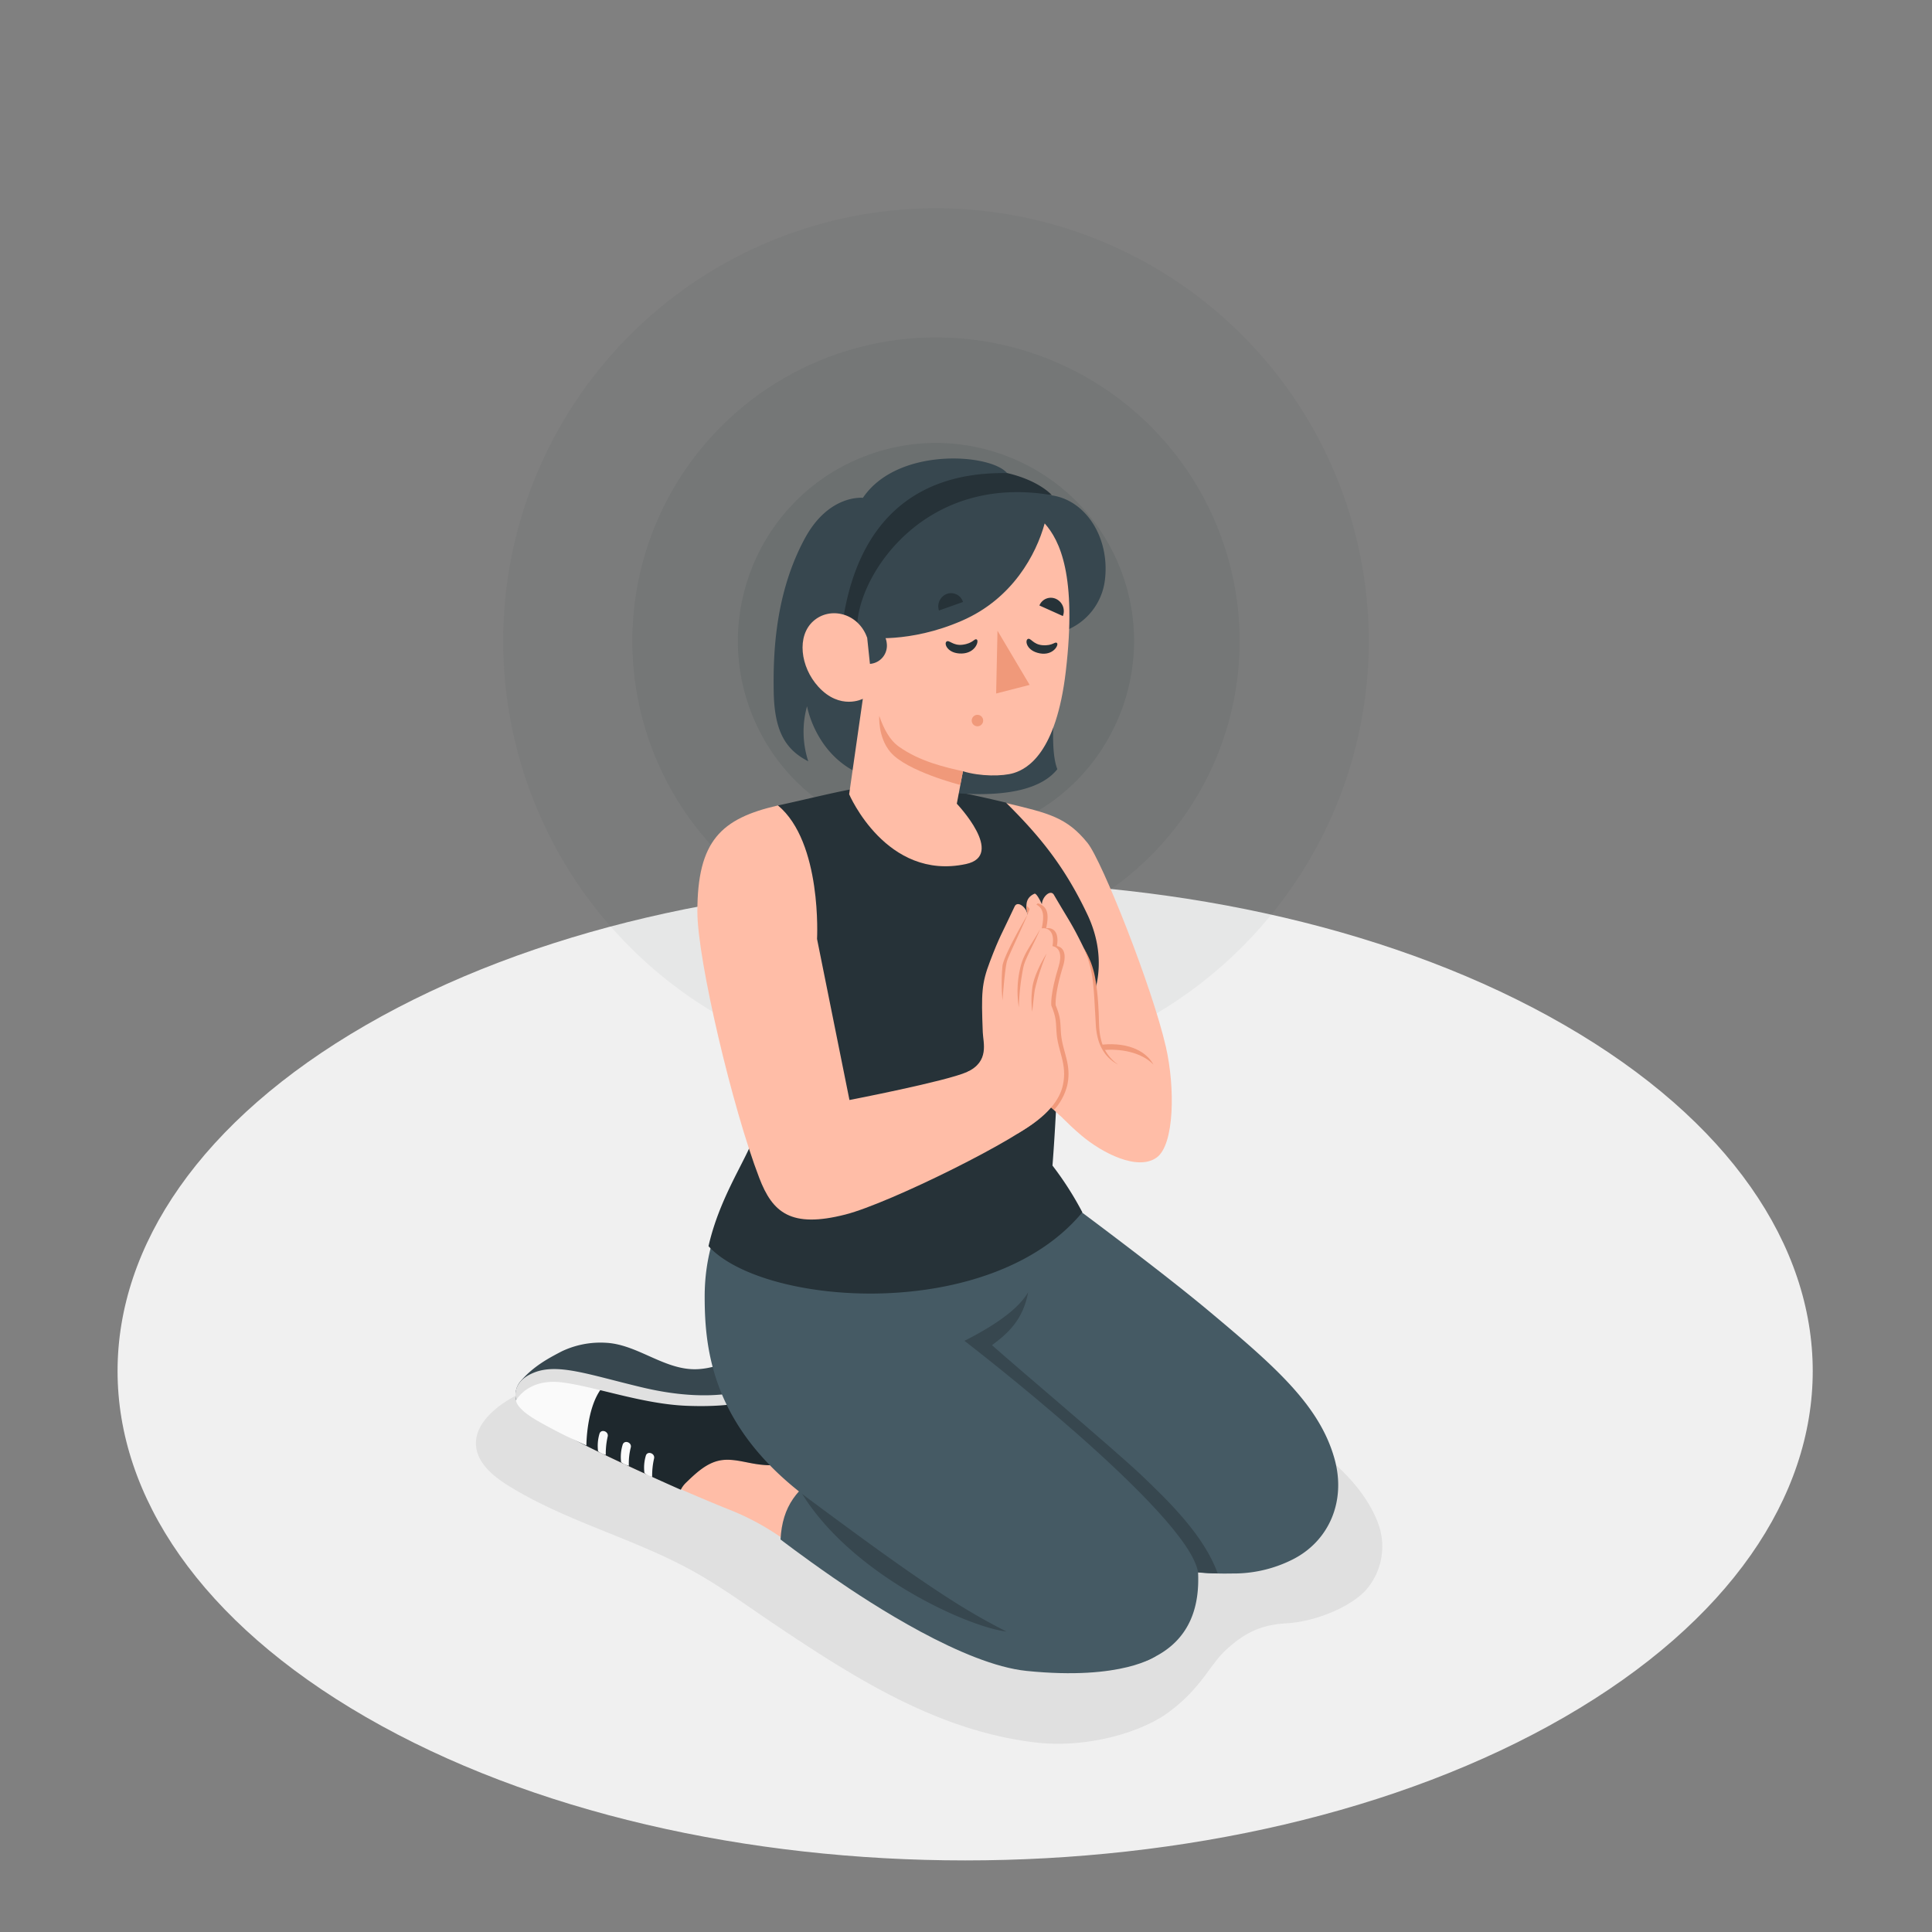 <svg xmlns="http://www.w3.org/2000/svg" viewBox="0 0 500 500"><rect x="0" y="0" width="500" height="500" fill="#808080" stroke="none"/><g id="freepik--Floor--inject-7"><path id="freepik--floor--inject-7" d="M94.7,444.38C9,394.92,9,314.74,94.7,265.29s224.53-49.46,310.19,0,85.66,129.63,0,179.09S180.36,493.84,94.7,444.38Z" style="fill:#f0f0f0"></path></g><g id="freepik--Shadow--inject-7"><path id="freepik--shadow--inject-7" d="M214.43,353.7c-15.15,4.3-30.27,3.95-45.82,3.53-12.13-.34-27.38-1.41-37.94,5.63-3.87,2.58-7.7,6.38-7.49,11s4.27,8.05,8.19,10.51c15,9.38,32.58,13.69,48,22.25,7.37,4.09,14.16,9.1,21.15,13.79,21.19,14.22,42.63,27.76,68,30.6,10.42,1.17,23.84-1.37,32.66-7a41.79,41.79,0,0,0,9.21-8.5c2.32-2.77,4.35-6.2,7-8.61,4.89-4.45,9-6.41,15.62-6.79s15.59-3.62,20.24-8.32a17.15,17.15,0,0,0,3.45-17.43c-4.53-12.29-17.24-20.61-27.47-27.92a126.8,126.8,0,0,0-36.37-18.22c-18.79-5.75-39.24-6.57-58.14-1.17C227.88,349,221.28,351.75,214.43,353.7Z" style="fill:#e0e0e0"></path></g><g id="freepik--Aura--inject-7"><g id="freepik--aura--inject-7"><circle cx="242.23" cy="165.9" r="112" transform="translate(-46.36 219.88) rotate(-45)" style="fill:#263238;opacity:0.05"></circle><circle cx="242.23" cy="165.9" r="51.26" transform="translate(-45.05 105.33) rotate(-22.5)" style="fill:#263238;opacity:0.1"></circle><circle cx="242.23" cy="165.9" r="78.59" transform="translate(-46.36 219.88) rotate(-45)" style="fill:#263238;opacity:0.07"></circle></g></g><g id="freepik--Character--inject-7"><g id="freepik--character--inject-7"><g id="freepik--Bottom--inject-7"><path d="M250.63,394.39s-39.14-14.75-44-18.8c-4-3.38-1.61-11.46-7.21-12.84-6.44-1.59-11,2-15.19,5.89-3.91,3.71-9,5.38-18.69,1.95s-19-8.34-22.87-6.39-1.29,5.07,15.58,13.1c9.7,4.62,22.05,10,30,13.2a65.75,65.75,0,0,1,16,8.91c10.32,7.45,12.22,9,24.43,16.58,24.41,15.07,38.76,19,58.18,15.25Z" style="fill:#ffbda7"></path><path d="M214,380.41c-7.78,4.48-11.54,9.42-12,18,0,0,5.25,4.07,13.55,9.82,9.95,6.89,34,22.56,50.12,24.2,24.94,2.54,33.48-3.87,33.48-3.87Z" style="fill:#455a64"></path><path d="M206.77,385.24c12.77,22.16,44,35.95,53.75,37-3.46-2.93-8.54-12.87-13.36-23.65L214,379.52A29.16,29.16,0,0,0,206.77,385.24Z" style="fill:#37474f"></path><path d="M133.57,362.35a5.55,5.55,0,0,1,.91-4.6c3.45-4.2,7.85-6.42,10.85-8A23.36,23.36,0,0,1,157,347.52c7.64.47,14.22,6.36,21.87,6.81,5.71.35,10.9-2.65,16.46-4.05a17.28,17.28,0,0,1,5.36-.47c1.52.1,3.94,1.18,4.49,2.53a7,7,0,0,1,.42,5.05c-.34,1.07-2.47,3.09-4,4.2-2.09,1.53-4.69,2-7.8,2.9C186,366.87,150.85,367.72,133.57,362.35Z" style="fill:#37474f"></path><path d="M206.84,373.38c0,.72.12,1.41.2,2.14.1,1-.42,1.28-1.21,1.84-3.22,2.27-7.28,2.05-11,1.39-2.86-.51-5.77-1.34-8.61-.77-3.41.69-6.12,3.26-8.65,5.7a6.63,6.63,0,0,0-1.38,1.86s-19.74-8.69-28.72-13.58c-4.54-2.48-9.79-4.79-13.37-8.71-.2-.21.87-1.59,1-1.72a8.42,8.42,0,0,1,4.54-2.62,22.49,22.49,0,0,1,8.67-.6c4.42.67,8.71,1.87,13.09,2.76a106.39,106.39,0,0,0,11.87,1.72,87.49,87.49,0,0,0,13.05.22,31.44,31.44,0,0,0,11.88-2.59,17.25,17.25,0,0,0,4.08-2.58,12.59,12.59,0,0,0,1.86-2.47c.62-.9,1-2.41,1.61-1.13,1.5,3.06,1.81,7.77,1.6,11.19-.15,2.36-.45,4.7-.53,7.06C206.83,372.8,206.83,373.09,206.84,373.38Z" style="fill:#263238"></path><path d="M206.84,373.38c0,.72.12,1.41.2,2.14.1,1-.42,1.28-1.21,1.84-3.22,2.27-7.28,2.05-11,1.39-2.86-.51-5.77-1.34-8.61-.77-3.41.69-6.12,3.26-8.65,5.7a6.63,6.63,0,0,0-1.38,1.86s-19.74-8.69-28.72-13.58c-4.54-2.48-9.79-4.79-13.37-8.71-.2-.21.87-1.59,1-1.72a8.42,8.42,0,0,1,4.54-2.62,22.49,22.49,0,0,1,8.67-.6c4.42.67,8.71,1.87,13.09,2.76a106.39,106.39,0,0,0,11.87,1.72,87.49,87.49,0,0,0,13.05.22,31.44,31.44,0,0,0,11.88-2.59,17.25,17.25,0,0,0,4.08-2.58,12.59,12.59,0,0,0,1.86-2.47c.62-.9,1-2.41,1.61-1.13,1.5,3.06,1.81,7.77,1.6,11.19-.15,2.36-.45,4.7-.53,7.06C206.83,372.8,206.83,373.09,206.84,373.38Z" style="opacity:0.2"></path><path d="M155.43,359.64c-3.69,5.21-3.67,14.45-3.67,14.45a140.08,140.08,0,0,1-12.56-6.33c-6-3.43-5.63-5.41-5.63-5.41a5.45,5.45,0,0,1,1.74-2.71,10.92,10.92,0,0,1,8-2.48A50.54,50.54,0,0,1,155.43,359.64Z" style="fill:#fafafa"></path><path d="M155.16,371a11,11,0,0,0-.38,4.58,5.11,5.11,0,0,0,2,.95,19.34,19.34,0,0,1,.48-4.71C157.63,370.48,155.61,369.72,155.16,371Z" style="fill:#fafafa"></path><path d="M161.16,373.84a10.7,10.7,0,0,0-.41,4.58,5.27,5.27,0,0,0,2,.93,16.34,16.34,0,0,1,.48-4.69C163.63,373.31,161.61,372.56,161.16,373.84Z" style="fill:#fafafa"></path><path d="M167.16,376.67a10.77,10.77,0,0,0-.38,4.54,4.83,4.83,0,0,0,2,1,19.83,19.83,0,0,1,.48-4.7C169.63,376.15,167.61,375.4,167.16,376.67Z" style="fill:#fafafa"></path><path d="M205.77,354.24a3.9,3.9,0,0,0-.59-1.9s-2,4.17-9,6.59c-6.7,2.29-16.26,3.4-30.06.11s-21.78-6.33-28-3.78-4.51,7.09-4.51,7.09,3-5.66,11.73-4.6c8.43,1,20.85,5.63,32.4,6.07C189.76,364.29,202,362.7,205.77,354.24Z" style="fill:#e0e0e0"></path><path d="M345.36,377.5c-3.85-13.74-15.19-23.72-32.26-38-14.48-12.13-41.25-31.77-41.25-31.77h0l-76.26-15.19c-3.1,13.92-13.25,23.74-13.22,43.09,0,14.08,2.21,33.94,26.84,52.22,14.94,11.09,26.85,19.8,37.56,26.6,11.31,7.18,36.86,21.33,51,14.86,10.81-4.94,12.67-14.44,12.29-22.37h0c1.72.17,3.45.26,5.05.27,1.87.06,3.57,0,4.92,0a33.87,33.87,0,0,0,14.62-3.68C343.93,398.79,348.45,388.52,345.36,377.5Z" style="fill:#455a64"></path><path d="M315.13,407.18c-1.6,0-3.35-.11-5.07-.27C307.57,391.52,249.59,347,249.59,347c4-2,13.37-7,16.5-12.59-1.28,7.16-5.39,10.81-9.37,13.71,6.12,5.49,31.86,27.18,38.72,33.7C302.65,388.69,311.64,397.48,315.13,407.18Z" style="fill:#37474f"></path></g><g id="freepik--Top--inject-7"><path d="M260.35,207.82c11.09,2.64,15.73,3.69,21.11,10.34,3.75,4.64,16.71,37.24,20.27,52.77,2.4,10.47,2.24,25.33-2.4,28.65-4.94,3.53-14.11-1.19-19.53-5.78-3.93-3.34-5.71-5.55-7.76-7.27Z" style="fill:#ffbda7"></path><path d="M285.68,271.75c3.91-.36,9.58.39,12.82,3.76-1.62-3.07-5.93-5.86-13.28-5.16Z" style="fill:#f0997a"></path><path d="M281.44,236.72c-6-12.68-12.55-20.52-21.09-29,0,0-11-2.67-18.4-3.87s-11.51-.81-19.27.05c-3.89.42-15.31,3.28-21.34,4.55.56,17.75,3.9,26.82-7.46,40.73-.29,11.05,1.83,33.23,2.1,40.89.22,6.27-9.11,17-12.62,32.44,14.22,15.57,73,19.95,96.75-8.77a83.29,83.29,0,0,0-7.73-12.09c1.08-13.74,1.37-26.94,1.94-30.4C284.49,261.19,287.07,248.66,281.44,236.72Z" style="fill:#263238"></path><path d="M223.32,128.84s-8.77-1-15,10.45c-7.71,14.2-8.27,29.84-8.08,39.87s3,14.83,8.94,17.86a24.72,24.72,0,0,1-.32-14.26s2.53,14.75,17,18.68,39.81,7.7,47.78-2.38c-3.34-8.43,2-35.83,2-35.83A16.11,16.11,0,0,0,286,149.65c1.1-10.62-5-20.18-13.81-21.45,0,.35-11.51-5.71-11.51-5.71C256.52,117.38,232.28,115.55,223.32,128.84Z" style="fill:#37474f"></path><path d="M221.88,161.15c1-13.43,18-38.55,50.34-33,0,0-3.16-3.74-11.51-5.71-11.31-.16-36.28,2-42.31,36.65A9.16,9.16,0,0,1,221.88,161.15Z" style="fill:#263238"></path><path d="M270.36,135.46c3.89,4.36,8.39,13.44,5.46,38.35-2.49,21.11-9.95,25.15-13.43,26.24-2.9.9-8.72.92-13.18-.45l-1.59,8.4s12.73,13.38,2.38,15.61c-20.64,4.44-30.24-18.06-30.24-18.06l3.54-24.7s-5.87,3.08-11.53-3.14c-4.66-5.13-5.64-13.14-1.25-17s11.63-2,13.88,4.28c0,0,10.95,1.57,24.52-4.34C262.09,154.94,268.18,143.41,270.36,135.46Z" style="fill:#ffbda7"></path><path d="M254.44,186.46A1.48,1.48,0,1,1,253,185,1.47,1.47,0,0,1,254.44,186.46Z" style="fill:#f0997a"></path><path d="M249.21,199.6c-4.41-1-11.07-2.45-16.59-6.38-2.46-1.76-3.91-4.66-5.07-7.95,0,0-.39,5.49,2.87,9.35,4.2,5,18.1,8.52,18.1,8.52Z" style="fill:#f0997a"></path><path d="M224.08,161.76l1.06,10.05a4.73,4.73,0,0,0,4.35-5.34A5.22,5.22,0,0,0,224.08,161.76Z" style="fill:#37474f"></path><path d="M252.79,165.51c.62.39-.34,3.54-3.91,3.62s-4.64-2.5-3.94-3.08,1.64,1.14,4.2.8C251.93,166.48,252.16,165.12,252.79,165.51Z" style="fill:#263238"></path><path d="M273.55,166.42c.52.49-1,3.3-4.43,2.67s-3.92-3.29-3.14-3.71,1.33,1.41,3.83,1.6C272.55,167.18,273,165.92,273.55,166.42Z" style="fill:#263238"></path><path d="M249.22,155.79,243,158a3.45,3.45,0,0,1,2.08-4.31A3.22,3.22,0,0,1,249.22,155.79Z" style="fill:#263238"></path><path d="M275.07,159.43,269,156.7A3.18,3.18,0,0,1,273.3,155,3.48,3.48,0,0,1,275.07,159.43Z" style="fill:#263238"></path><polygon points="258.15 163.23 257.8 179.48 266.47 177.25 258.15 163.23" style="fill:#f0997a"></polygon><g id="freepik--Arm--inject-7"><path d="M274.49,288.84c-1.33-1.17-1.9-1.74-3.44-3.12-2.59-2.33-5.4-3.94-6.25-7.54-1.21-5.12.31-8.28.13-13.3a16,16,0,0,1,.71-6.94s.11-2.79-2.82-9.89c-1.07-2.6-.87-4.76,1.12-5.34-1-3.62.6-4.92,2.34-4.83-.83-2.82-1.31-5.38,1.46-6.59.29-.12,1,.74,1.9,2.75.05-1.89,2.15-3.89,3.07-2.53,4.08,7,4.58,7.31,7.72,13.73,2.68,5.49,3,7.88,3.51,18,.15,2.72-.17,8.92,5.44,12.26" style="fill:#ffbda7"></path><path d="M280.43,245.24a32.11,32.11,0,0,1,1.82,3.67,22.47,22.47,0,0,1,1.15,4,62.28,62.28,0,0,1,.88,8.15c.2,2.72,0,5.46.67,8a10.89,10.89,0,0,0,4.43,6.46,10.06,10.06,0,0,1-3.19-2.58,11.41,11.41,0,0,1-1.92-3.69,18,18,0,0,1-.68-4.1c-.07-1.37-.14-2.71-.23-4.07-.15-2.71-.29-5.42-.65-8.09A30.65,30.65,0,0,0,280.43,245.24Z" style="fill:#f0997a"></path><path d="M274.55,267c-.16-3-.12-3.8-1.34-6.84,0,0-.35-2.78,1.91-10.11.83-2.7.44-4.83-1.6-5.22.66-3.69-1-4.85-2.77-4.6.57-2.88.82-5.48-2.06-6.43-.29-.09-.93.83-1.64,2.92a3.61,3.61,0,0,0-1.42-2.36,12.36,12.36,0,0,0,.65,3.48c-1.74-.09-3.33,1.21-2.34,4.83-2,.58-2.19,2.74-1.12,5.34,2.93,7.1,2.82,9.89,2.82,9.89a16,16,0,0,0-.71,6.94c.18,5-1.34,8.18-.13,13.3a11.37,11.37,0,0,0,6.21,7.61l1.77,1.51a14.8,14.8,0,0,0,3.43-6.42C277.42,275.26,274.83,272.06,274.55,267Z" style="fill:#f0997a"></path></g><path d="M201.34,208.45c-14.73,3.37-20.86,9.15-20.86,27.47,0,12.51,9.12,51,16,68.88,3.43,9,8.18,13.13,22.33,9.51,11.47-2.93,45.81-20,50.38-25.21S255.7,275,250.29,277.42s-30.45,7.26-30.45,7.26L211.45,243S212.81,218,201.34,208.45Z" style="fill:#ffbda7"></path><g id="freepik--arm--inject-7"><path d="M263.33,293.35c7.94-4.45,10.95-8.87,11.74-12.49,1.22-5.62-1.38-8.82-1.65-13.84-.17-3-.13-3.8-1.35-6.84,0,0-.35-2.78,1.91-10.11.83-2.7.44-4.82-1.6-5.22.66-3.69-1.05-4.84-2.77-4.6.57-2.88.82-5.47-2.06-6.42-.29-.1-.93.82-1.64,2.91-.21-1.88-2.49-3.68-3.28-2.24-3.43,7.34-3.9,7.69-6.44,14.37-2.17,5.71-2.24,8.12-1.85,18.26.1,2.72,1.8,7.57-4.05,10.29" style="fill:#ffbda7"></path><path d="M270.89,246.72a58.89,58.89,0,0,0-3.08,9.43c-.27,1.8-.67,5.68-.67,5.68a23.2,23.2,0,0,1,0-6C267.54,251.94,270.89,246.72,270.89,246.72Z" style="fill:#f0997a"></path><path d="M269.17,240.47c-1.21,3.1-3.77,7.45-4.3,9.73a60.66,60.66,0,0,0-1.2,10.5,26.18,26.18,0,0,1,.53-10.84C265.19,246.32,267,244.47,269.17,240.47Z" style="fill:#f0997a"></path><path d="M265.91,236.74c-1.78,4.21-4.65,10.11-5.25,11.85s-1.21,10.3-1.21,10.3a47.89,47.89,0,0,1,0-9C260,246.72,265.91,236.74,265.91,236.74Z" style="fill:#f0997a"></path></g></g></g></g></svg>
